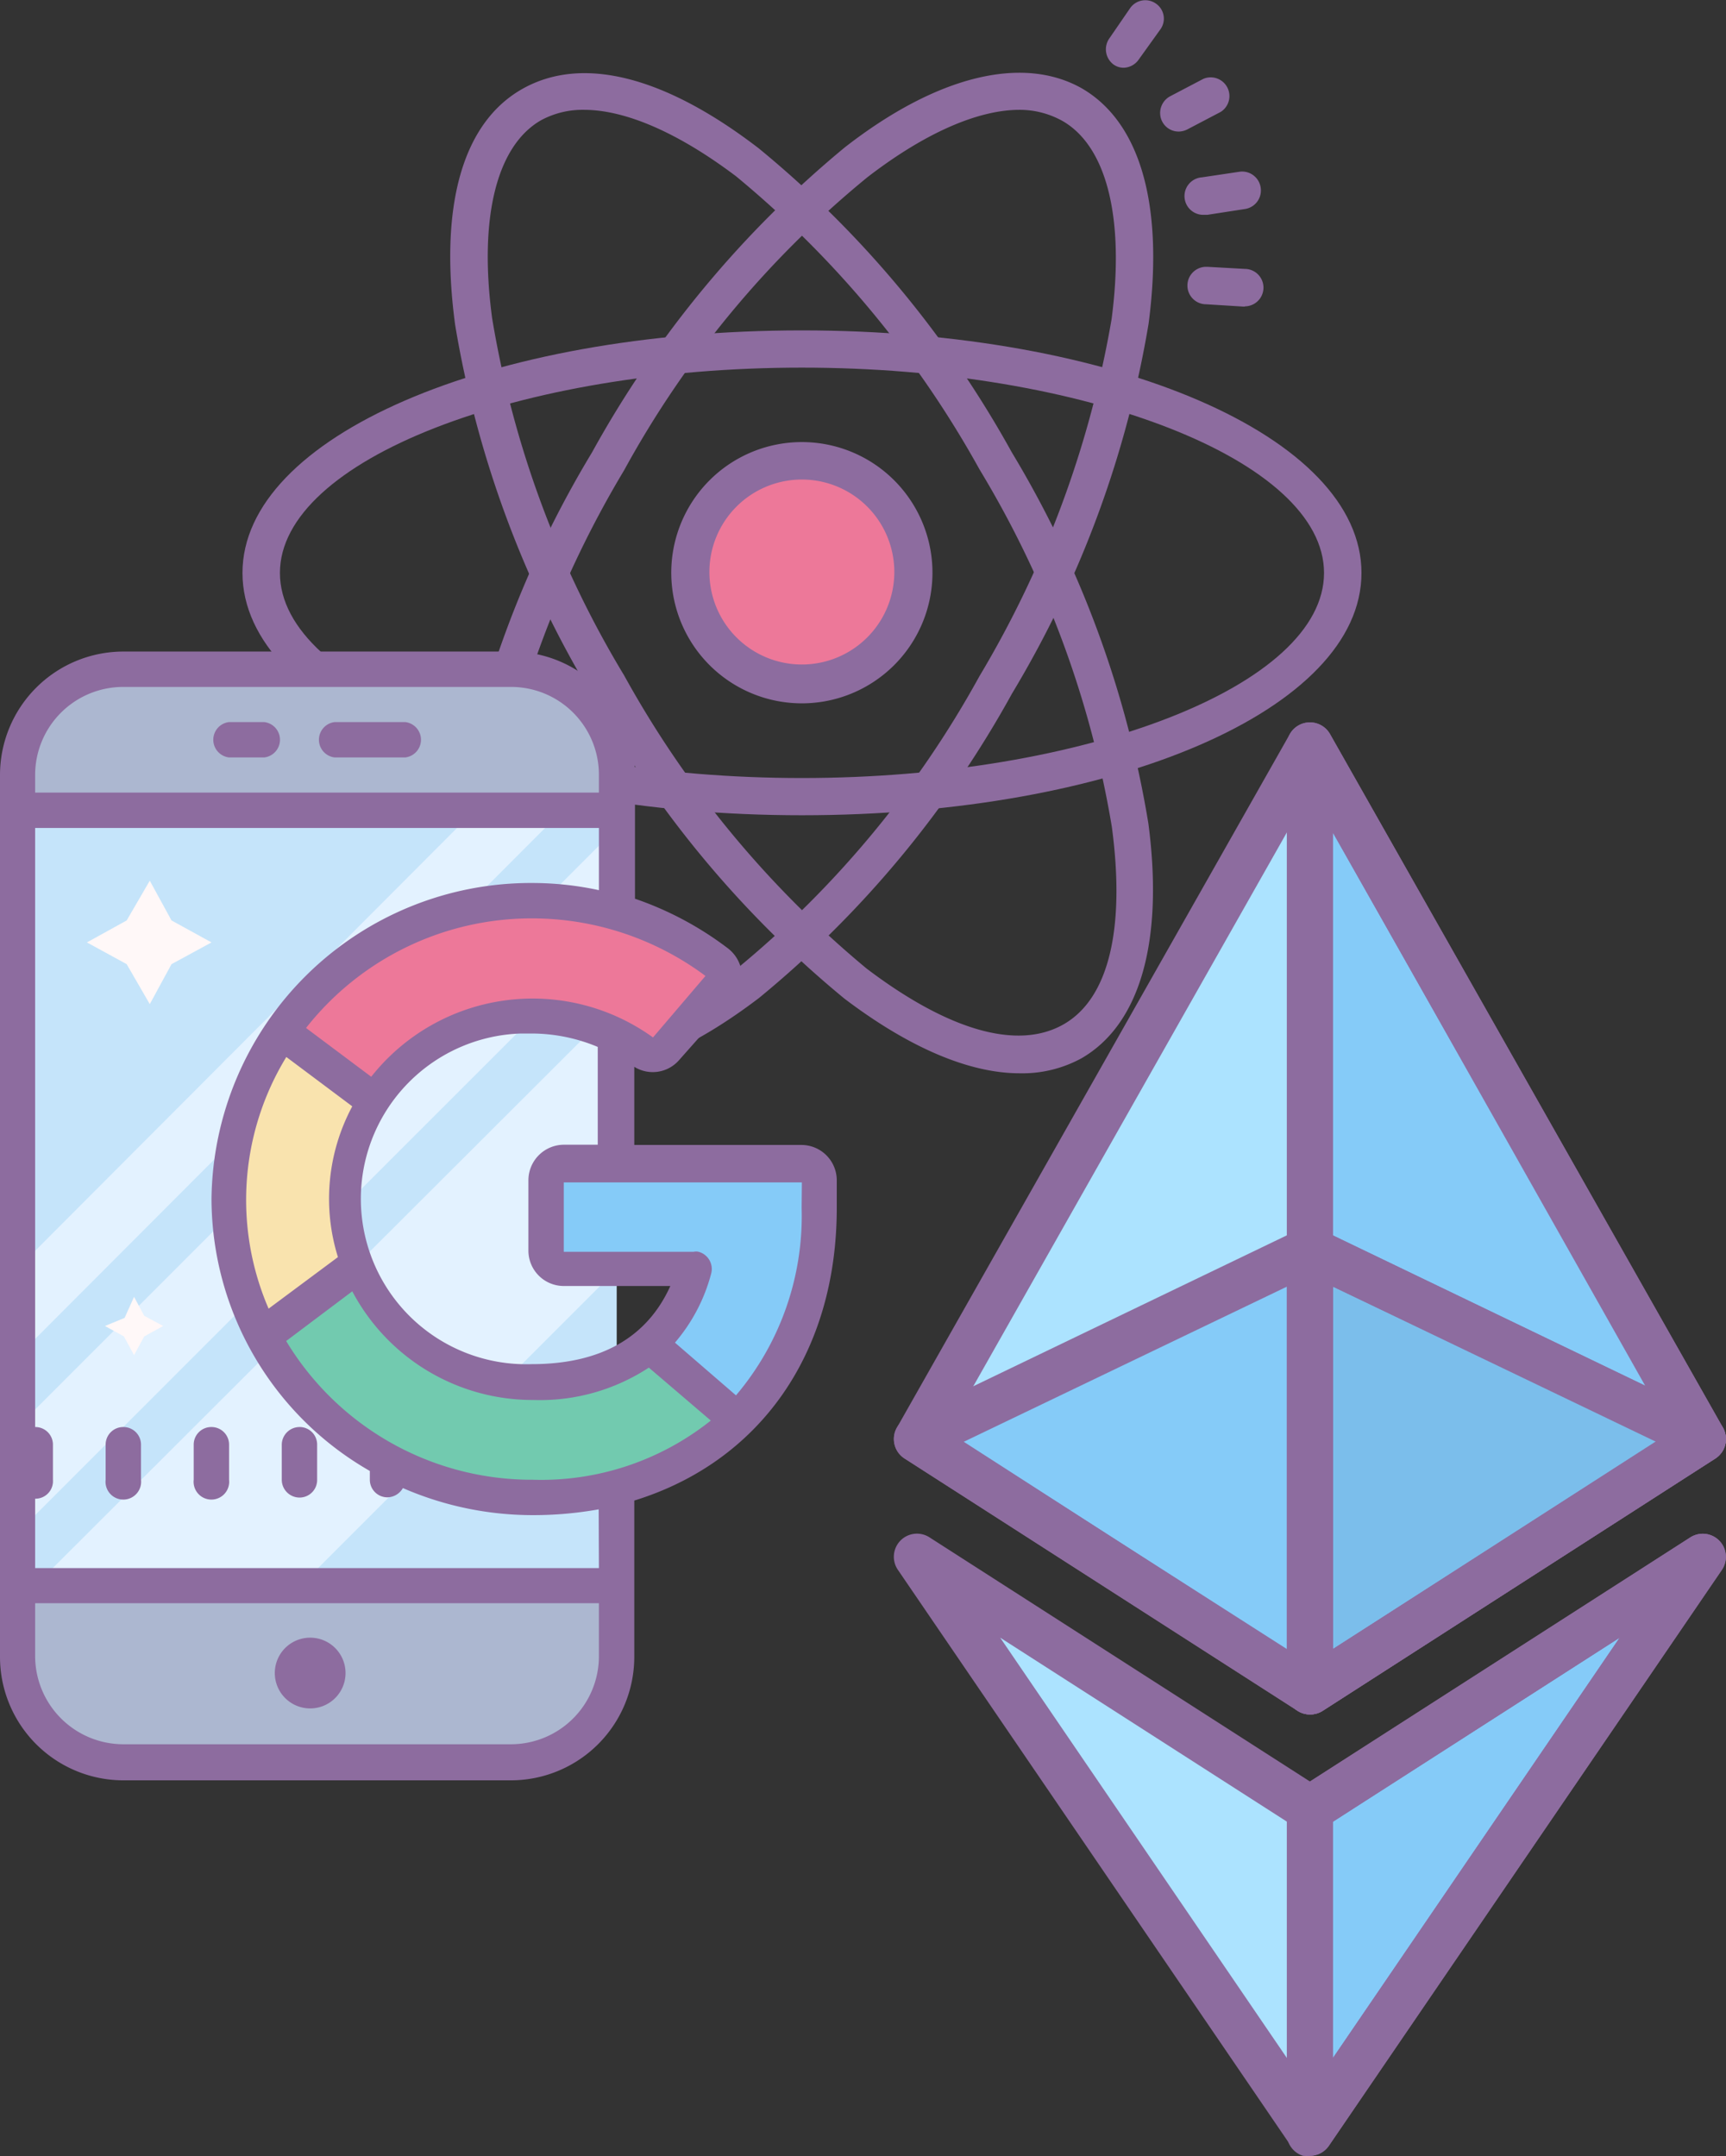 <svg xmlns="http://www.w3.org/2000/svg" viewBox="0 0 74.67 93.25"><rect x="0" y="0" width="74.67" height="93.25" fill="#333333" stroke="none"/><defs><style>.cls-1{fill:#ed7899;}.cls-2{fill:#8d6c9f;}.cls-3{fill:#acb7d0;}.cls-4{fill:#c5e4fa;}.cls-5{fill:#e3f2ff;}.cls-6{fill:#fff8f8;}.cls-7{fill:#f9e3ae;}.cls-8{fill:#72caaf;}.cls-9{fill:#85cbf8;}.cls-10{fill:#ace3ff;}.cls-11{fill:#7bbeeb;}</style></defs><title>hl1</title><g id="Layer_2" data-name="Layer 2"><g id="Layer_1-2" data-name="Layer 1"><circle class="cls-1" cx="34.69" cy="24.78" r="4.84"/><path class="cls-2" d="M34.69,30.42a5.65,5.65,0,1,1,5.65-5.64A5.65,5.65,0,0,1,34.69,30.42Zm0-9.68a4,4,0,1,0,4,4A4,4,0,0,0,34.69,20.74Z"/><path class="cls-2" d="M34.69,35.26c-13.56,0-24.2-4.6-24.2-10.48s10.64-10.49,24.2-10.49S58.9,18.89,58.9,24.78,48.26,35.26,34.69,35.26Zm0-19.36c-12.24,0-22.58,4-22.58,8.88s10.34,8.87,22.58,8.87,22.59-4,22.59-8.87S46.94,15.9,34.69,15.9Z"/><path class="cls-2" d="M25.26,46.42a5.24,5.24,0,0,1-2.67-.69C20.05,44.27,19,40.66,19.7,35.57a45.21,45.21,0,0,1,5.91-16A45.72,45.72,0,0,1,36.54,6.38c4-3.12,7.71-4,10.26-2.56h0C49.34,5.29,50.36,8.89,49.69,14a45.6,45.6,0,0,1-5.91,16A45.24,45.24,0,0,1,32.84,43.16C30,45.32,27.44,46.42,25.26,46.42ZM44.11,4.75c-1.8,0-4.1,1-6.59,2.92A43.07,43.07,0,0,0,27,20.34a44.44,44.44,0,0,0-5.71,15.45c-.57,4.33.19,7.44,2.1,8.55s5,.21,8.46-2.42A43.48,43.48,0,0,0,42.37,29.25,44.82,44.82,0,0,0,48.09,13.8c.57-4.34-.2-7.45-2.11-8.56h0A3.81,3.81,0,0,0,44.11,4.75Z"/><path class="cls-2" d="M44.11,46.42c-2.17,0-4.77-1.1-7.58-3.23A45.53,45.53,0,0,1,25.6,30.05a45.41,45.41,0,0,1-5.91-16C19,8.92,20,5.32,22.59,3.85s6.17-.56,10.24,2.57A45.4,45.4,0,0,1,43.77,19.56a45.26,45.26,0,0,1,5.91,16.05c.67,5.08-.35,8.69-2.89,10.16A5.34,5.34,0,0,1,44.11,46.42ZM25.26,4.75a3.78,3.78,0,0,0-1.87.46h0c-1.91,1.11-2.68,4.22-2.1,8.55A43.65,43.65,0,0,0,27,29.21,44.19,44.19,0,0,0,37.49,41.89C41,44.55,44,45.44,46,44.31s2.68-4.22,2.1-8.55a43.68,43.68,0,0,0-5.72-15.45A44.18,44.18,0,0,0,31.85,7.63c-2.49-1.88-4.78-2.88-6.59-2.88Z"/><path class="cls-2" d="M17.32,36.07h-.11l-1.61-.21a.81.81,0,1,1,.21-1.61l1.61.21a.81.81,0,1,1-.1,1.61Z"/><path class="cls-2" d="M15.49,40a.81.81,0,0,1,0-1.62l1.61,0a.81.81,0,1,1,0,1.61l-1.61,0Z"/><path class="cls-2" d="M16.15,44.21a.81.81,0,1,1-.24-1.61l1.54-.48a.81.81,0,0,1,.47,1.55l-1.54.47A.88.88,0,0,1,16.15,44.21Z"/><path class="cls-2" d="M18.2,48.05a.81.81,0,0,1-.53-1.42l1.23-1.05A.81.81,0,0,1,20,46.81h0l-1.23,1A.83.83,0,0,1,18.2,48.05Z"/><path class="cls-2" d="M53.87,13.26h-.08l-1.61-.1a.81.81,0,0,1,0-1.62h.05l1.62.09a.81.81,0,0,1,0,1.62Z"/><path class="cls-2" d="M52.11,9.29A.81.81,0,1,1,52,7.67l1.61-.24a.81.81,0,0,1,.93.69.81.81,0,0,1-.68.92l-1.62.25Z"/><path class="cls-2" d="M51,5.69a.8.8,0,0,1-.81-.8.82.82,0,0,1,.44-.73l1.43-.75a.81.81,0,0,1,.75,1.43l-1.43.75A.86.86,0,0,1,51,5.69Z"/><path class="cls-2" d="M48.62,2.93a.75.75,0,0,1-.46-.15A.82.82,0,0,1,48,1.65L48.9.34A.8.8,0,0,1,50,.15a.79.79,0,0,1,.2,1.12h0l-.94,1.31A.82.82,0,0,1,48.62,2.93Z"/><rect class="cls-3" x="0.76" y="28.95" width="25.91" height="47.25" rx="4.57"/><path class="cls-3" d="M.76,68.58H26.68v3A4.58,4.58,0,0,1,22.1,76.2H5.34A4.58,4.58,0,0,1,.76,71.63v-3Z"/><path class="cls-4" d="M.76,35H26.68V68.58H.76Z"/><path class="cls-5" d="M13,68.58l14-14-.28-11.15L1.52,68.58ZM.76,66.29,26.68,40.38V35.81L.76,61.72Zm0-7.62L24.39,35H20.58L.76,54.86Z"/><path class="cls-6" d="M6.48,38.09l.94,1.72,1.73.95-1.73.94-.94,1.73-1-1.73-1.72-.94,1.72-.95Zm6,10,.65,1.2,1.2.65-1.2.65-.65,1.19-.65-1.19L10.67,50l1.19-.65Zm-6.68,8,.44.82.82.44-.82.45-.44.81-.44-.81-.82-.45L5.39,57Z"/><path class="cls-1" d="M34.69,50.29a.76.76,0,0,1,.76.76v1.19c0,7.49-5,12.53-12.39,12.53a12.91,12.91,0,1,1,0-25.82,13.27,13.27,0,0,1,8,2.63.77.77,0,0,1,.18,1.06.18.18,0,0,1-.05.07l-2.34,2.65a.76.76,0,0,1-1,.12A8.22,8.22,0,0,0,23.06,44a7.91,7.91,0,1,0-.5,15.81h.5c3.71,0,6.15-1.75,7-4.9H24.39a.76.76,0,0,1-.76-.77V51.05a.76.76,0,0,1,.76-.76Z"/><path class="cls-7" d="M34.69,50.29a.76.76,0,0,1,.76.76v1.19c0,7.49-5,12.53-12.39,12.53A13,13,0,0,1,9.91,51.86c0-2.87,1.29-5.34,2.57-7.67A22.45,22.45,0,0,1,16,47.24a8.26,8.26,0,0,0-1,4.62,8,8,0,0,0,8.06,7.91c3.71,0,6.15-1.76,7-4.91H24.39a.76.76,0,0,1-.76-.76V51.05a.76.76,0,0,1,.76-.76Z"/><path class="cls-8" d="M34.69,50.29a.76.76,0,0,1,.76.76v1.19c0,7.49-5,12.53-12.39,12.53a13.22,13.22,0,0,1-11.63-6.86c-.48-.89.82-.94,1.91-1.59s2.06-1.91,2.28-1.44a8.07,8.07,0,0,0,7.45,4.91c3.71,0,6.15-1.75,7-4.91H24.39a.76.76,0,0,1-.76-.76V51.05a.76.76,0,0,1,.76-.76Z"/><path class="cls-9" d="M34.69,50.29a.76.76,0,0,1,.76.76v1.19a12.73,12.73,0,0,1-3.19,8.83c-1.09,1.17-1.37-.24-2.28-1.16S27.62,58.55,28.24,58a6.5,6.5,0,0,0,1.8-3.1H24.39a.76.76,0,0,1-.76-.76V51.05a.76.76,0,0,1,.76-.76Z"/><path class="cls-2" d="M5.34,61.72a.76.76,0,0,0-.77.76V64A.77.77,0,1,0,6.1,64V62.48A.76.76,0,0,0,5.34,61.72Zm3.81,0a.76.76,0,0,0-.77.76V64a.77.77,0,1,0,1.53,0V62.48A.76.76,0,0,0,9.15,61.72Zm3.81,0a.77.77,0,0,0-.77.76V64a.77.77,0,0,0,.77.77.76.76,0,0,0,.76-.77V62.48A.76.76,0,0,0,13,61.72Zm.76,9.14a1.53,1.53,0,1,0,0,3,1.53,1.53,0,0,0,0-3Zm.76-38.1h3.05a.77.77,0,0,0,0-1.53H14.48a.77.77,0,0,0,0,1.53Zm-4.57,0h1.52a.77.77,0,0,0,0-1.53H9.91a.77.77,0,0,0,0,1.53Z"/><path class="cls-2" d="M34.69,49.52H27.44V46.14a1.51,1.51,0,0,0,1.93-.28l2.34-2.64a1.54,1.54,0,0,0,.38-1.16A1.56,1.56,0,0,0,31.47,41a14.29,14.29,0,0,0-4-2.13h0V33.52a5.34,5.34,0,0,0-5.34-5.34H5.34A5.34,5.34,0,0,0,0,33.52V71.63A5.34,5.34,0,0,0,5.34,77H22.1a5.34,5.34,0,0,0,5.34-5.33V64.9c5.38-1.66,8.76-6.31,8.76-12.66V51.05A1.53,1.53,0,0,0,34.69,49.52Zm-10.3,6.1H29C28,57.84,26,59,23,59a7.15,7.15,0,0,1-.47-14.3H23a7.42,7.42,0,0,1,2.86.58v4.23H24.39a1.54,1.54,0,0,0-1.53,1.53V54.1A1.53,1.53,0,0,0,24.39,55.62ZM23.06,64a12.41,12.41,0,0,1-10.68-6l2.86-2.15a8.83,8.83,0,0,0,7.83,4.7,8.58,8.58,0,0,0,5-1.4l2.68,2.29A11.77,11.77,0,0,1,23.06,64ZM12.38,45.71l2.86,2.14a8.46,8.46,0,0,0-.62,6.52l-3,2.23a11.86,11.86,0,0,1,.77-10.89Zm15.87-.84a8.9,8.9,0,0,0-12.19,1.7l-2.82-2.11A12.42,12.42,0,0,1,23,39.72a12.57,12.57,0,0,1,7.52,2.49ZM5.34,29.71H22.1a3.8,3.8,0,0,1,3.81,3.81v.76H1.52v-.76A3.81,3.81,0,0,1,5.34,29.71ZM22.1,75.44H5.34a3.82,3.82,0,0,1-3.82-3.81V69.34H25.91v2.29A3.81,3.81,0,0,1,22.1,75.44Zm3.81-7.62H1.52v-3A.76.76,0,0,0,2.29,64V62.48a.76.76,0,0,0-.77-.76V35.81H25.91V38.5a13.67,13.67,0,0,0-2.85-.31A13.82,13.82,0,0,0,9.15,51.86,13.6,13.6,0,0,0,16,63.62V64a.76.76,0,0,0,.77.76.79.79,0,0,0,.66-.4,14.08,14.08,0,0,0,5.62,1.17,16.06,16.06,0,0,0,2.85-.25Zm8.77-15.58a12,12,0,0,1-2.84,8.11L29.2,58.07a7.53,7.53,0,0,0,1.57-3,.77.77,0,0,0-.55-.93.5.5,0,0,0-.21,0H24.39v-3h10.3Z"/><path class="cls-10" d="M39.67,62.24l17-30,17,30-17,10.91Z"/><path class="cls-9" d="M56.67,32.24l17,30-17,10.91Z"/><path class="cls-10" d="M39.67,67.24l17,10,17-10-17,25Z"/><path class="cls-9" d="M56.67,77.24l17-10-17,25Zm-17-15,17-8.18,17,8.18-17,10.91Z"/><path class="cls-11" d="M56.67,54.06l17,8.18-17,10.91Z"/><path class="cls-2" d="M56.67,74.15a1,1,0,0,1-.54-.16l-17-10.91a1,1,0,0,1-.33-1.33l17-30a1,1,0,0,1,1.74,0l17,30a1,1,0,0,1-.33,1.33L57.21,74A1,1,0,0,1,56.67,74.15ZM41,61.91,56.67,72l15.67-10L56.67,34.24Z"/><path class="cls-2" d="M56.67,74.15a1,1,0,0,1-1-1V32.24a1,1,0,0,1,1.87-.49l17,30a1,1,0,0,1-.33,1.33L57.21,74A1,1,0,0,1,56.67,74.15Zm1-38.12V71.32l14.67-9.41Z"/><path class="cls-2" d="M56.67,93.24a1,1,0,0,1-.83-.44l-17-24.91a1,1,0,0,1,1.37-1.4L56.67,77.05,73.13,66.49a1,1,0,0,1,1.36,1.41l-17,24.91A1,1,0,0,1,56.67,93.24ZM43.27,70.83l13.4,19.64,13.4-19.64L57.21,79.08a1,1,0,0,1-1.08,0Z"/><path class="cls-2" d="M56.67,93.24a1.5,1.5,0,0,1-.3,0,1,1,0,0,1-.7-1v-14a1,1,0,0,1,.46-.84l17-10.91a1,1,0,0,1,1.36,1.41l-17,24.9A1,1,0,0,1,56.67,93.24Zm1-14.45V89l12.4-18.17Zm-1-4.64a1,1,0,0,1-.54-.16l-17-10.91a1,1,0,0,1,.1-1.74l17-8.18a1,1,0,0,1,.87,0l17,8.18a1,1,0,0,1,.11,1.74L57.21,74A1,1,0,0,1,56.67,74.15Zm-15-11.78,15,9.59,15-9.59-15-7.2Z"/><path class="cls-2" d="M56.67,74.15a1,1,0,0,1-1-1V54.06a1,1,0,0,1,1-1,1,1,0,0,1,.43.1l17,8.18a1,1,0,0,1,.11,1.74L57.21,74A1,1,0,0,1,56.67,74.15Zm1-18.5V71.32l14-9Z"/></g></g></svg>